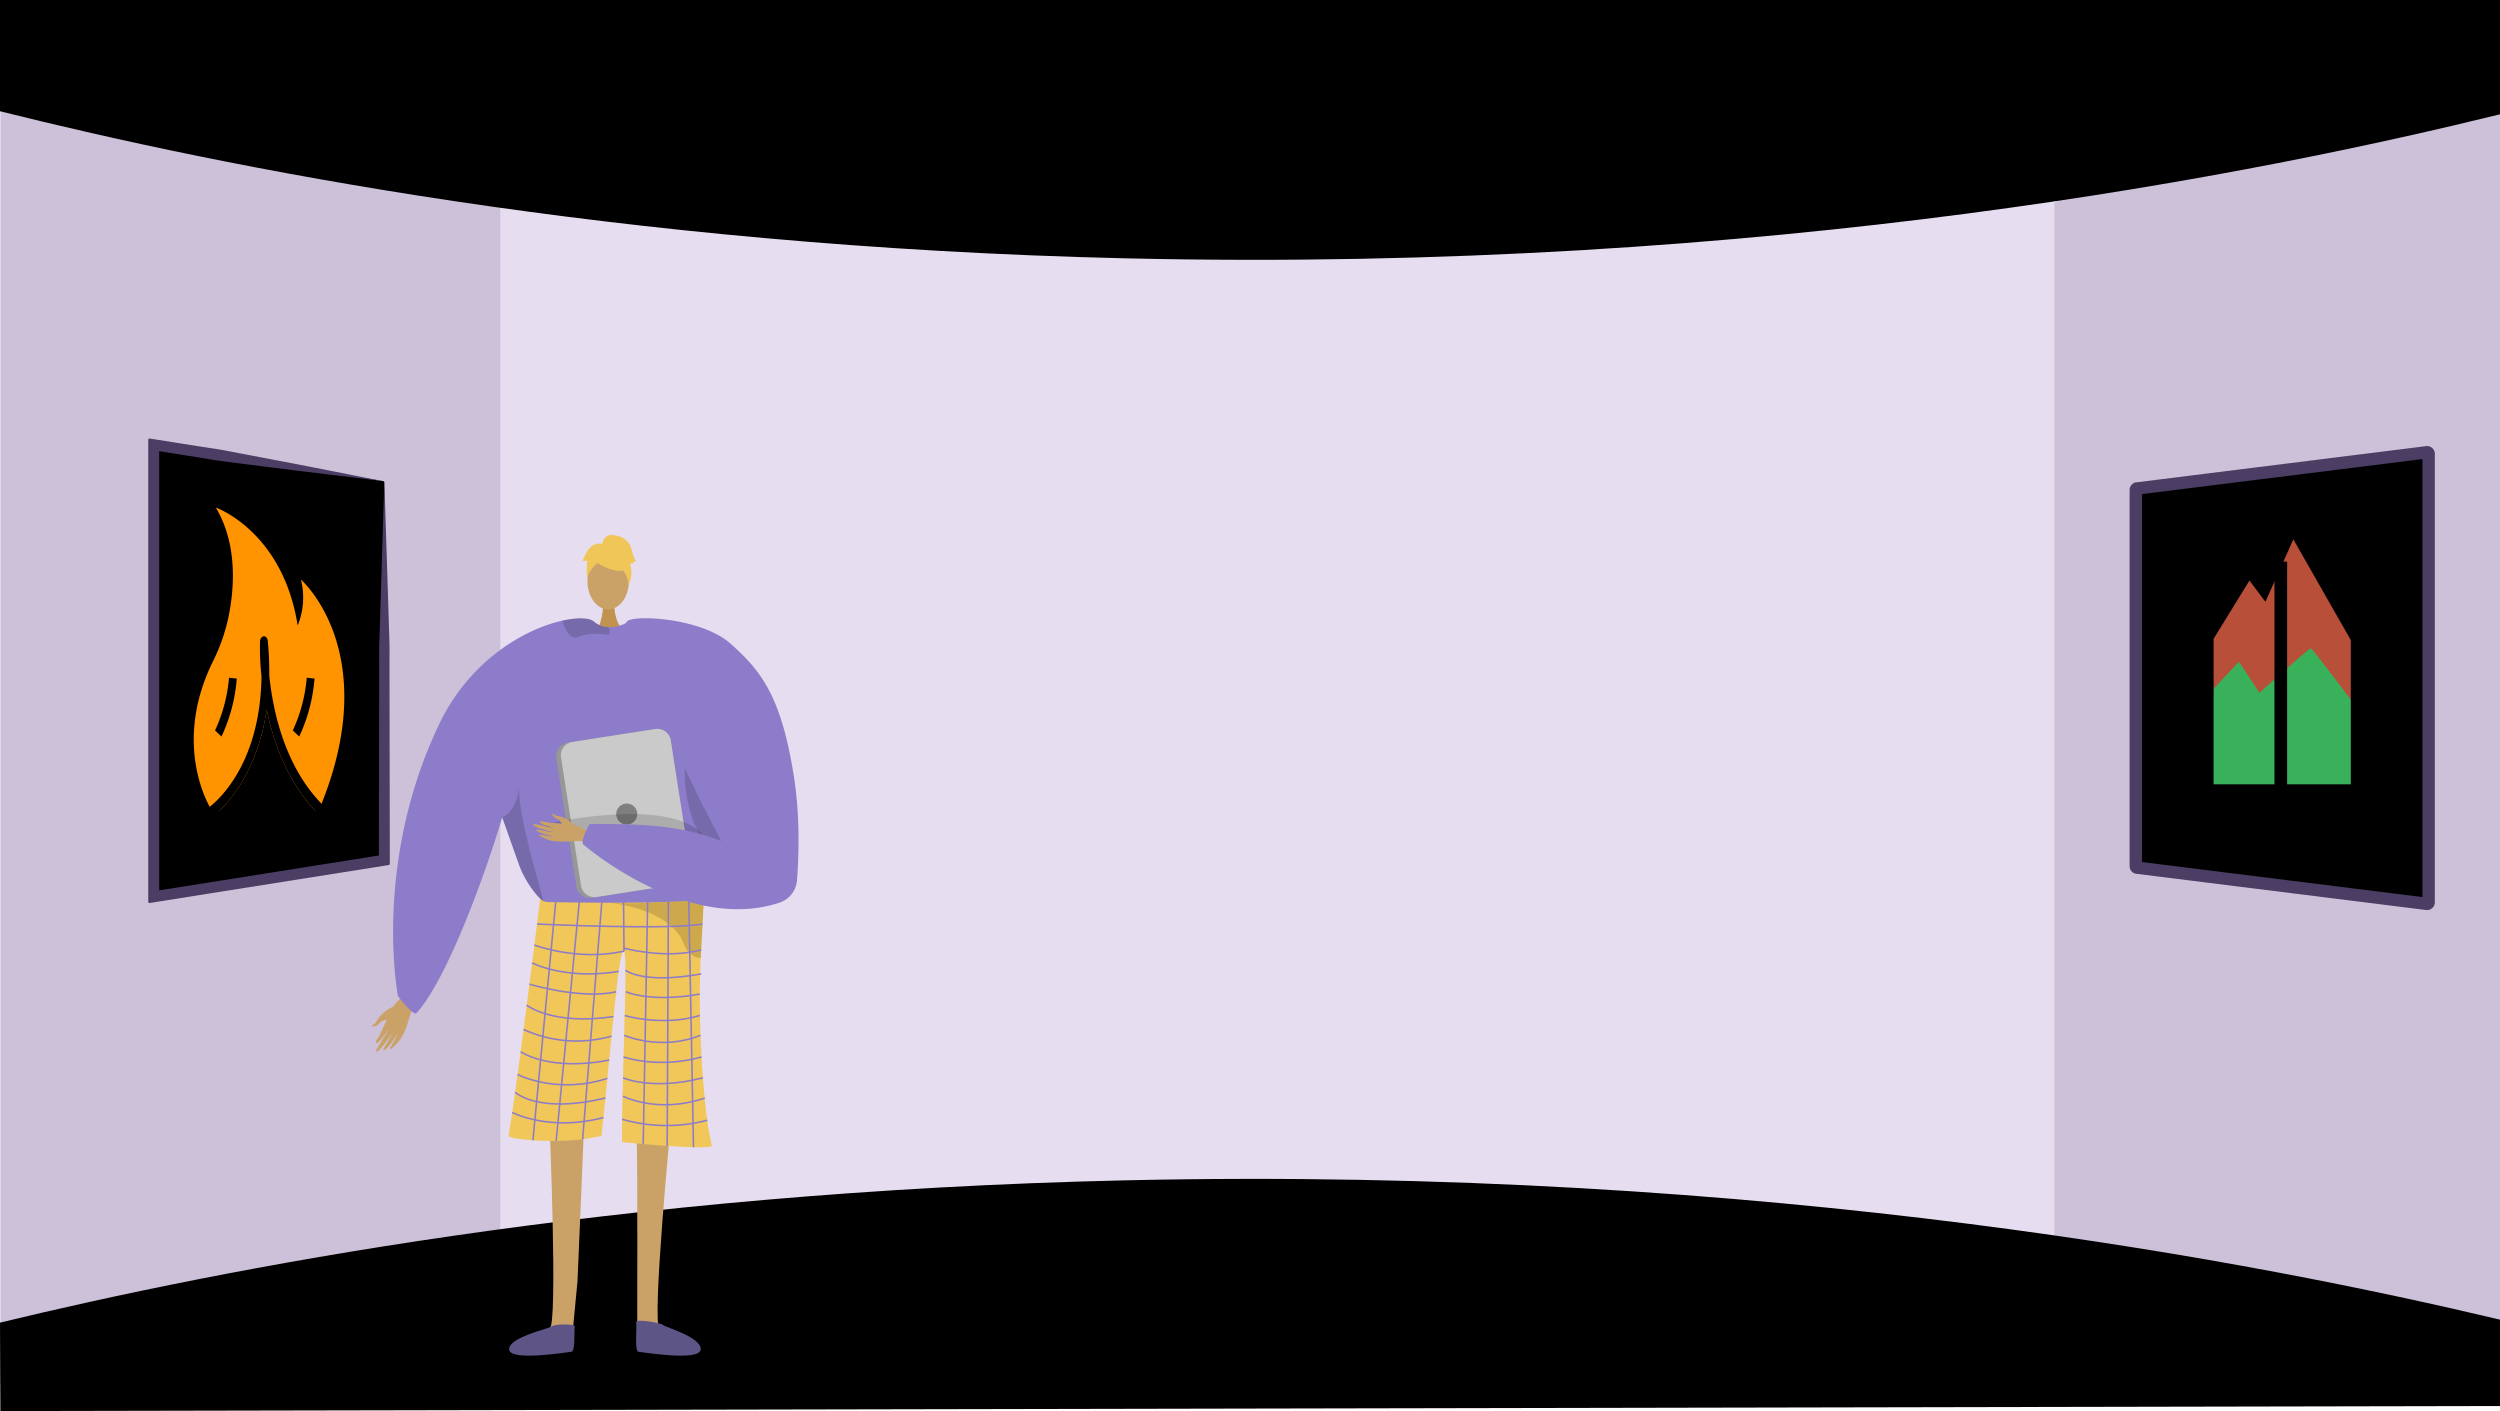 <svg xmlns="http://www.w3.org/2000/svg" width="1365.521" height="770.73" viewBox="0 0 1365.521 770.73"><defs><style>.a{fill:#a3c2fa;}.b{fill:#ccc1d8;}.c{fill:#e6def0;}.d,.u{fill:#000;}.e,.f{fill:#caa267;}.e,.v,.w,.x{fill-rule:evenodd;}.g{fill:#c2934e;}.h{fill:#8c7cc9;}.i{fill:#f1c759;}.j{opacity:0.15;}.k{fill:#5e5586;}.l{fill:#5e5587;}.m{opacity:0.3;}.n{opacity:0.5;}.o{fill:#f0c659;}.p{fill:#979797;}.q{fill:#cacaca;}.r{fill:#7f7f7f;}.s{fill:none;stroke:#8c7cc9;stroke-width:0.861px;}.s,.u{stroke-miterlimit:10;}.t{fill:#4b3d64;}.u{stroke:#4b3d64;stroke-width:6.761px;}.v{fill:#ff9400;}.w{fill:#b74f39;}.x{fill:#39b15b;}</style></defs><g transform="translate(0 -947.81)"><circle class="a" cx="11.503" cy="11.503" r="11.503" transform="translate(547.36 1369.135)"/><path class="b" d="M1365.521,957.344v758.2l-242.143-67.563-32.979-6.26,1.635-557.9,30.107-25.552Z"/><path class="b" d="M316.186,1073.238,300.14,1629.414.2,1703.786V954l298.74,93.538Z"/><path class="c" d="M697.733,1036.851H273.274v617.167h848.867V1036.851Z"/><path class="d" d="M0,1008.569c121.614,30.369,335.582,73.862,614.781,80.344,352.847,8.191,622.21-47.087,750.74-78.67V947.81H0Z"/><path class="d" d="M0,1670.241c121.614-29.38,335.582-71.456,614.781-77.726,352.847-7.925,622.21,45.552,750.74,76.106V1715.8L.2,1718.54Z"/><path class="e" d="M214.782,1497.629s-6.111,2.682-8.62,7.269c-1.491,2.727-2.194,2.4-2.589,2.81-1.311,1.374,2.3.89,3.963-1.281,1.354-1.765,5.164-1.645,6.321-2.582s3.781-4.043,3.635-5.108S214.782,1497.629,214.782,1497.629Z"/><path class="e" d="M225.392,1486.8c-.623.785-9.683,8.169-12.005,13.11s-5.3,12.508-7.009,14.875c-2.006,2.785-1.057,4.016,1.6.933a53.617,53.617,0,0,0,5.253-7.307c.206-.5-1.447,2.665-3.508,6.013-2.191,3.56-4.787,7.341-4.17,7.78,1.2.852,8.2-9.151,9.115-11.028a52.223,52.223,0,0,1-2.488,4.923c-1.254,2.175-3.041,4.54-2.748,5.238.461,1.1,4.89-3.938,7.319-8.547.188-.027-.134,1.629-3.386,6.909-.327.531-.606,2.082.943.518,3.261-3.293,4.906-4.468,7.159-10.134,2.2-5.526,3.28-12.111,6.084-15.642Z"/><path class="f" d="M366.451,1561.289s-10.693,110.335-6.146,112.233c8.157,3.461,40.1,14.779,4.882,12.291-18.091,1.091-16.764-2.951-17.047-6.376-.231-2.8.3-101.542-.443-109.221-.166-1.72-.267-2.76-.267-2.76Z"/><path class="f" d="M300.142,1561.289s4.636,110.335.089,112.233c-8.156,3.461-40.1,14.779-4.882,12.291,18.092,1.091,16.764-2.951,17.047-6.376.231-2.8,2.283-24.039,3.026-31.718.167-1.719,3.712-88.013,3.712-88.013Z"/><path class="g" d="M335.606,1276.571s-.942,10.513,5.543,16.327-14.945,0-14.945,0,3.988-10.07,3.093-16.327S335.606,1276.571,335.606,1276.571Z"/><ellipse class="f" cx="11.338" cy="15.468" rx="11.338" ry="15.468" transform="translate(320.848 1249.71)"/><path class="h" d="M406.13,1377.726c-.241,3.8-4.168,21-9.076,36.3-4.022,12.556-8.715,23.828-12.573,25.387-8.56,3.444-73.189,8.172-86.477,1.834-.31-.233-.646-.482-.964-.758-4.986-4.056-10.394-12.065-13.262-19.565,0-.009-7.638-21.538-9.2-25.921-.017-.043-.026-.077-.043-.112-.052-.172-.112-.336-.172-.491-.018-.06-.043-.112-.061-.172-8.043,27.462-29.442,87.777-46.752,106.886-1.817,2.007-10.178-9.249-10.178-9.249s-13.977-72.173,22.484-148.445c17.163-35.9,47.794-52.28,67.351-56.629,8.465-1.886,14.855-1.516,17.188.5a12.678,12.678,0,0,0,7.914,3.075,17.171,17.171,0,0,0,4.444-.405,22.127,22.127,0,0,0,4.71-1.6c.724-.336,1.146-.577,1.146-.577a45.951,45.951,0,0,1,11.97.715C398.828,1297.157,406.526,1371.345,406.13,1377.726Z"/><path class="i" d="M295.042,1438.7a6.987,6.987,0,0,0,3.967,1.83c9.32.183,49.575.873,71.412-.382,7.7-.444,13.115-1.128,14.065-2.167,0,0,0,.032-.006.089-.057,1.2-.748,14.983-1.717,33.047-1.914,35.657,1.772,86.727,6.078,102.227.929,3.346-49.086-1.722-49.086-1.722-.139-36.8,3.352-101.4,1.1-104.294-2.743-3.523-7.192,53.3-12.292,100.849-19.806,5.167-51.17,2.03-50.808,0C282.058,1544.066,295.042,1438.7,295.042,1438.7Z"/><path class="j" d="M274.308,1394.226c.017.06.043.112.06.172.06.155.121.319.172.491.017.035.026.069.043.112,1.559,4.383,9.2,25.912,9.2,25.921,2.868,7.5,8.276,15.509,13.262,19.565-3.384-12.254-13.933-47.777-13.529-62.089C281.5,1392.194,274.308,1394.217,274.308,1394.226Z"/><path class="j" d="M377.774,1342.906s-21.419,63.935,38.005,91.088l1.208.8-.307-15.038s-28-39.072-28.107-40.078S377.774,1342.906,377.774,1342.906Z"/><path class="j" d="M333.062,1292.9c.034,1.025-.508,1.7-2.153,1.473-5.133-.7-10.928-.551-15.139,1.377a3.574,3.574,0,0,1-3.462-.146c-2.7-1.576-4.366-6.278-5.029-8.362a1.424,1.424,0,0,1-.069-.456c8.465-1.886,14.855-1.516,17.188.5a12.678,12.678,0,0,0,7.914,3.075A6.986,6.986,0,0,1,333.062,1292.9Z"/><path class="k" d="M313.921,1672.378c.21-1.593-11.124-1.444-12.407-.15s-23.871,5.955-23.424,12.663,31.753,1.434,33.989,1.276S313.506,1675.508,313.921,1672.378Z"/><path class="l" d="M347.505,1669.794c-.21-1.593,13.357.428,14.64,1.723s21.034,6.666,20.587,13.374-31.753,1.434-33.989,1.276S347.92,1672.925,347.505,1669.794Z"/><g class="m"><path d="M332.206,1440.887l-.449-.037S331.916,1440.861,332.206,1440.887Z"/><path class="n" d="M332.206,1440.887c12,.957,38.215-.738,38.215-.738,7.7-.444,13.115-1.128,14.065-2.167,0,0,0,.032-.006.089-.057,1.2-.748,14.983-1.717,33.047a9.062,9.062,0,0,1-1.261-.146,9.82,9.82,0,0,1-6.349-4.511,21.787,21.787,0,0,1-2.468-5.156C363.741,1444.287,336.049,1441.232,332.206,1440.887Z"/></g><path class="o" d="M327.925,1256.3s19.628,10.883,13.8-6.59C337.7,1237.622,314.539,1248.511,327.925,1256.3Z"/><path class="o" d="M330.77,1252.126s-10.982,6.516-9.922,13.053c0,0-2.422-19.516,8.5-20.006s15.147.563,14.177,21.2C343.523,1266.373,340.351,1249.957,330.77,1252.126Z"/><path class="o" d="M328.87,1245.3s.551-6.081,6.579-5.22,8.612,4.306,9.473,7.751,1.722,6.028,2.583,6.028c0,0-2.583,2.583-3.444,1.722,0,0,2.235,6.193-.605,11.277,0,0-1.117-7.833-5.423-8.694S328.87,1245.3,328.87,1245.3Z"/><path class="o" d="M329.421,1245.247s-4.3-2.583-8.611,3.445l-2.584,5.167s.862.861,2.584,0c0,0-.785,6.067.038,9.492L323.393,1253Z"/><path class="p" d="M303.88,1361.985l10.919,69.951a7.47,7.47,0,0,0,8.525,6.226l47.743-7.458a2.207,2.207,0,0,0,.335-.069,7.442,7.442,0,0,0,5.882-8.456l-10.919-69.951a7.46,7.46,0,0,0-8.526-6.218l-45.529,7.1-2.213.344A7.458,7.458,0,0,0,303.88,1361.985Z"/><path class="q" d="M306.429,1361.571l10.919,69.952a7.458,7.458,0,0,0,8.525,6.217l45.529-7.1a7.442,7.442,0,0,0,5.882-8.456l-10.919-69.951a7.46,7.46,0,0,0-8.526-6.218l-45.529,7.1A7.443,7.443,0,0,0,306.429,1361.571Z"/><circle class="r" cx="5.763" cy="5.763" r="5.763" transform="translate(336.58 1386.699)"/><path class="j" d="M386.86,1411.328s1.12-25.713-67.772-17.1,51.669,16.362,51.669,16.362Z"/><path class="e" d="M325.5,1403.859c-.816-.273-9.432-5.433-14.1-5.864s-11.656-.626-14.068-1.312c-2.837-.806-3.553.32-.285,1.568a46.125,46.125,0,0,0,7.44,2.107c.467.019-2.576-.39-5.884-1.076-3.517-.729-7.331-1.72-7.506-1.094-.338,1.215,9.791,3.946,11.576,4.139a44.92,44.92,0,0,1-4.7-.57c-2.123-.377-4.557-1.129-5.035-.688-.753.694,4.612,2.8,9.046,3.414.077.143-1.355.368-6.573-.716-.524-.109-1.859.12-.142.914,3.614,1.671,5.044,2.656,10.281,2.82,5.107.159,10.744-.892,14.418.34Z"/><path class="e" d="M313.65,1398.455s-3.954-4.153-8.394-4.838c-2.639-.407-2.578-1.072-3.028-1.27-1.493-.658-.047,2.115,2.2,2.826,1.822.578,2.839,3.692,3.934,4.352s4.373,1.872,5.191,1.444S313.65,1398.455,313.65,1398.455Z"/><path class="h" d="M399.175,1299.5c16.22,14.513,27.444,27.993,34.446,72.336,3.552,22.5,2.627,44.995,1.7,56.859a14.018,14.018,0,0,1-9.634,12.189c-50.822,16.764-106.645-31.461-106.645-31.461-2.911-1.083,2.948-11.461,2.948-11.461,28.1-.291,49.626.57,72.016,9.181-.114-.053-22.011-41.182-24.974-52.53-7.76-29.756-33.3-55.507-26.7-67.17C344.622,1283.409,382.813,1284.86,399.175,1299.5Z"/><line class="s" x1="12.701" y2="132.808" transform="translate(291.088 1437.831)"/><line class="s" x1="12.605" y2="130.495" transform="translate(303.789 1440.487)"/><line class="s" x1="10.482" y2="129.583" transform="translate(318.233 1440.487)"/><line class="s" x2="0.27" y2="26.842" transform="translate(340.582 1440.487)"/><line class="s" x1="2.432" y2="132.209" transform="translate(351.322 1440.487)"/><line class="s" x1="0.678" y2="133.318" transform="translate(364.412 1440.404)"/><line class="s" x2="2.564" y2="134.084" transform="translate(376.23 1440.404)"/><path class="s" d="M293.325,1452.517s71.522,3.376,90.419,0"/><path class="s" d="M340.852,1467.329c-25.025,5.668-48.973-3.292-48.973-3.292"/><path class="s" d="M340.582,1465.635s22.584,6.346,42.421.987"/><path class="s" d="M290.649,1473.769s18.034,9.442,47.326,4.629"/><path class="s" d="M289.172,1485.361s28.064,8.567,47.416,4.159"/><path class="s" d="M287.692,1496.876s14.293,11.2,47.431,6.178"/><path class="s" d="M285.969,1510.122a69.532,69.532,0,0,0,48.068,3.621"/><path class="s" d="M284.367,1522.256s15.436,10.957,48.373,4.592"/><path class="s" d="M282.692,1534.695s21.3,11.137,49.065,2.139"/><path class="s" d="M281.351,1544.4s12.569,12.089,49.342,3.127"/><path class="s" d="M279.771,1555.422s20.324,10.707,49.837,2.789"/><path class="s" d="M341.608,1477.758s9.435,7.79,41.395,2.007"/><path class="s" d="M341.856,1489.483s13.24,6.173,40.391,1.3"/><path class="s" d="M341.211,1502.5s20.443,6.157,41.036,0"/><path class="s" d="M340.916,1513.288s19.873,8.834,41.727,0"/><path class="s" d="M340.582,1525.136s18.92,6.639,42.609,0"/><path class="s" d="M340.277,1536.516s15.948,7.155,43.66,0"/><path class="s" d="M340.277,1546.583s18.934,9.758,44.624,1.037"/><path class="s" d="M339.821,1559.169a87.534,87.534,0,0,0,46.485.537"/><path class="d" d="M209.926,1211.33v205.7a.718.718,0,0,1-.6.709l-50.378,8-15.994,2.529-58.15,9.235a.717.717,0,0,1-.829-.708V1191.565a.717.717,0,0,1,.829-.708l58.15,9.235,15.994,2.529,50.378,8A.717.717,0,0,1,209.926,1211.33Z"/><path class="t" d="M209.364,1210.612a.713.713,0,0,1,.581.68l1.614,50.189.8,25.673c.122,4.3.315,8.572.382,12.906s-.013,8.729,0,13.084l.184,104.5,0,1.946a.719.719,0,0,1-.6.71l-1.927.305L84.441,1440.6l-2.64.42a.717.717,0,0,1-.829-.709V1188.052a.717.717,0,0,1,.829-.708l2.64.419,15.744,2.5c5.247.841,10.5,1.669,15.754,2.44s10.466,1.855,15.691,2.832l15.667,2.984,15.75,3,15.878,3.116C189.255,1206.659,199.36,1208.722,209.364,1210.612Zm.542.757a.719.719,0,0,0-.627-.735c-10.584-1.38-21.069-2.589-31.328-3.839l-15.611-1.885-15.741-1.982-15.822-2.011c-5.271-.69-10.559-1.273-15.8-2.168s-10.486-1.736-15.735-2.561l-14.209-2.257a.718.718,0,0,1-.353-1.254l1.1-.942a.717.717,0,0,1,1.183.546v243.8a.718.718,0,0,1-1.183.546l-1.1-.942a.718.718,0,0,1,.353-1.254l122.5-19.444a.717.717,0,0,1,.658,1.173h0a.717.717,0,0,1-1.263-.466l.181-100.476c.011-4.267-.074-8.493,0-12.782s.26-8.636.381-12.96l.8-26.059Z"/><path class="u" d="M1166.591,1215.329v205.7a.794.794,0,0,0,.768.708l63.971,8,20.31,2.529,73.841,9.235a.867.867,0,0,0,1.054-.709V1195.564a.866.866,0,0,0-1.054-.708l-73.841,9.235-20.31,2.529-63.971,8A.8.8,0,0,0,1166.591,1215.329Z"/><path class="v" d="M175.629,1386.813c-.532,1.328-1.064,2.656-1.639,3.983h-1.64c-15.287-16.194-22.91-37.316-26.7-55.34-4.513,31-18.417,48.142-25.89,55.34h-3.9s-.34-.5-.894-1.475c-.128-.235-.277-.53-.447-.825-4.535-8.437-18.012-39.264,1.831-79.5a101.308,101.308,0,0,0,8.431-24.07c3.3-15.96,5-39.854-6.9-59.884,0,0,36.558,12.8,44.713,64.425a40.394,40.394,0,0,0,1.788-25.074S209.121,1303.332,175.629,1386.813Z"/><path d="M176.63,1387.846l-2.129,4.1-.362.709q-.927-.93-1.789-1.86c-15.287-16.194-22.91-37.316-26.7-55.34-4.513,31-18.417,48.142-25.89,55.34a38.11,38.11,0,0,1-4.855,4.072l-1.256-3.659-.575-1.652c.149-.088.66-.442,1.448-1.061,5.941-4.661,27.637-24.809,28.318-71.24a141.53,141.53,0,0,1-.809-19.146c.064-1.5.958-2.714,2.044-2.744,1.107-.088,2.044,1.033,2.193,2.538a173.987,173.987,0,0,1,.809,18.938c1.959,19.116,8.346,49.146,28.552,69.971C175.948,1387.168,176.289,1387.522,176.63,1387.846Z"/><path d="M120.988,1350.1l-3.531-3.3a84.99,84.99,0,0,0,7.627-28.8l4.246.424A91.113,91.113,0,0,1,120.988,1350.1Z"/><path d="M163.448,1350.1l-3.53-3.3a85.045,85.045,0,0,0,7.627-28.8l4.245.424A91.087,91.087,0,0,1,163.448,1350.1Z"/><path class="w" d="M1205.635,1302.325l23.032-37.427,8.715,11.615,15.251-34.108,33.458,58.629v78.541l-80.456-1.659Z"/><path class="x" d="M1207.048,1326.209l15.873-16.962,11.2,16.962s27.077-24.337,28.011-24.337,23.953,30.854,23.953,30.854l-.506,48.671-79.949-4.057Z"/><rect width="6.922" height="96.977" transform="translate(1202.174 1296.979)"/><rect width="6.922" height="125.742" transform="translate(1242.325 1254.572)"/><rect width="6.922" height="96.977" transform="translate(1284.03 1296.979)"/><rect width="81.856" height="8.2" transform="translate(1205.635 1376.214)"/></g></svg>